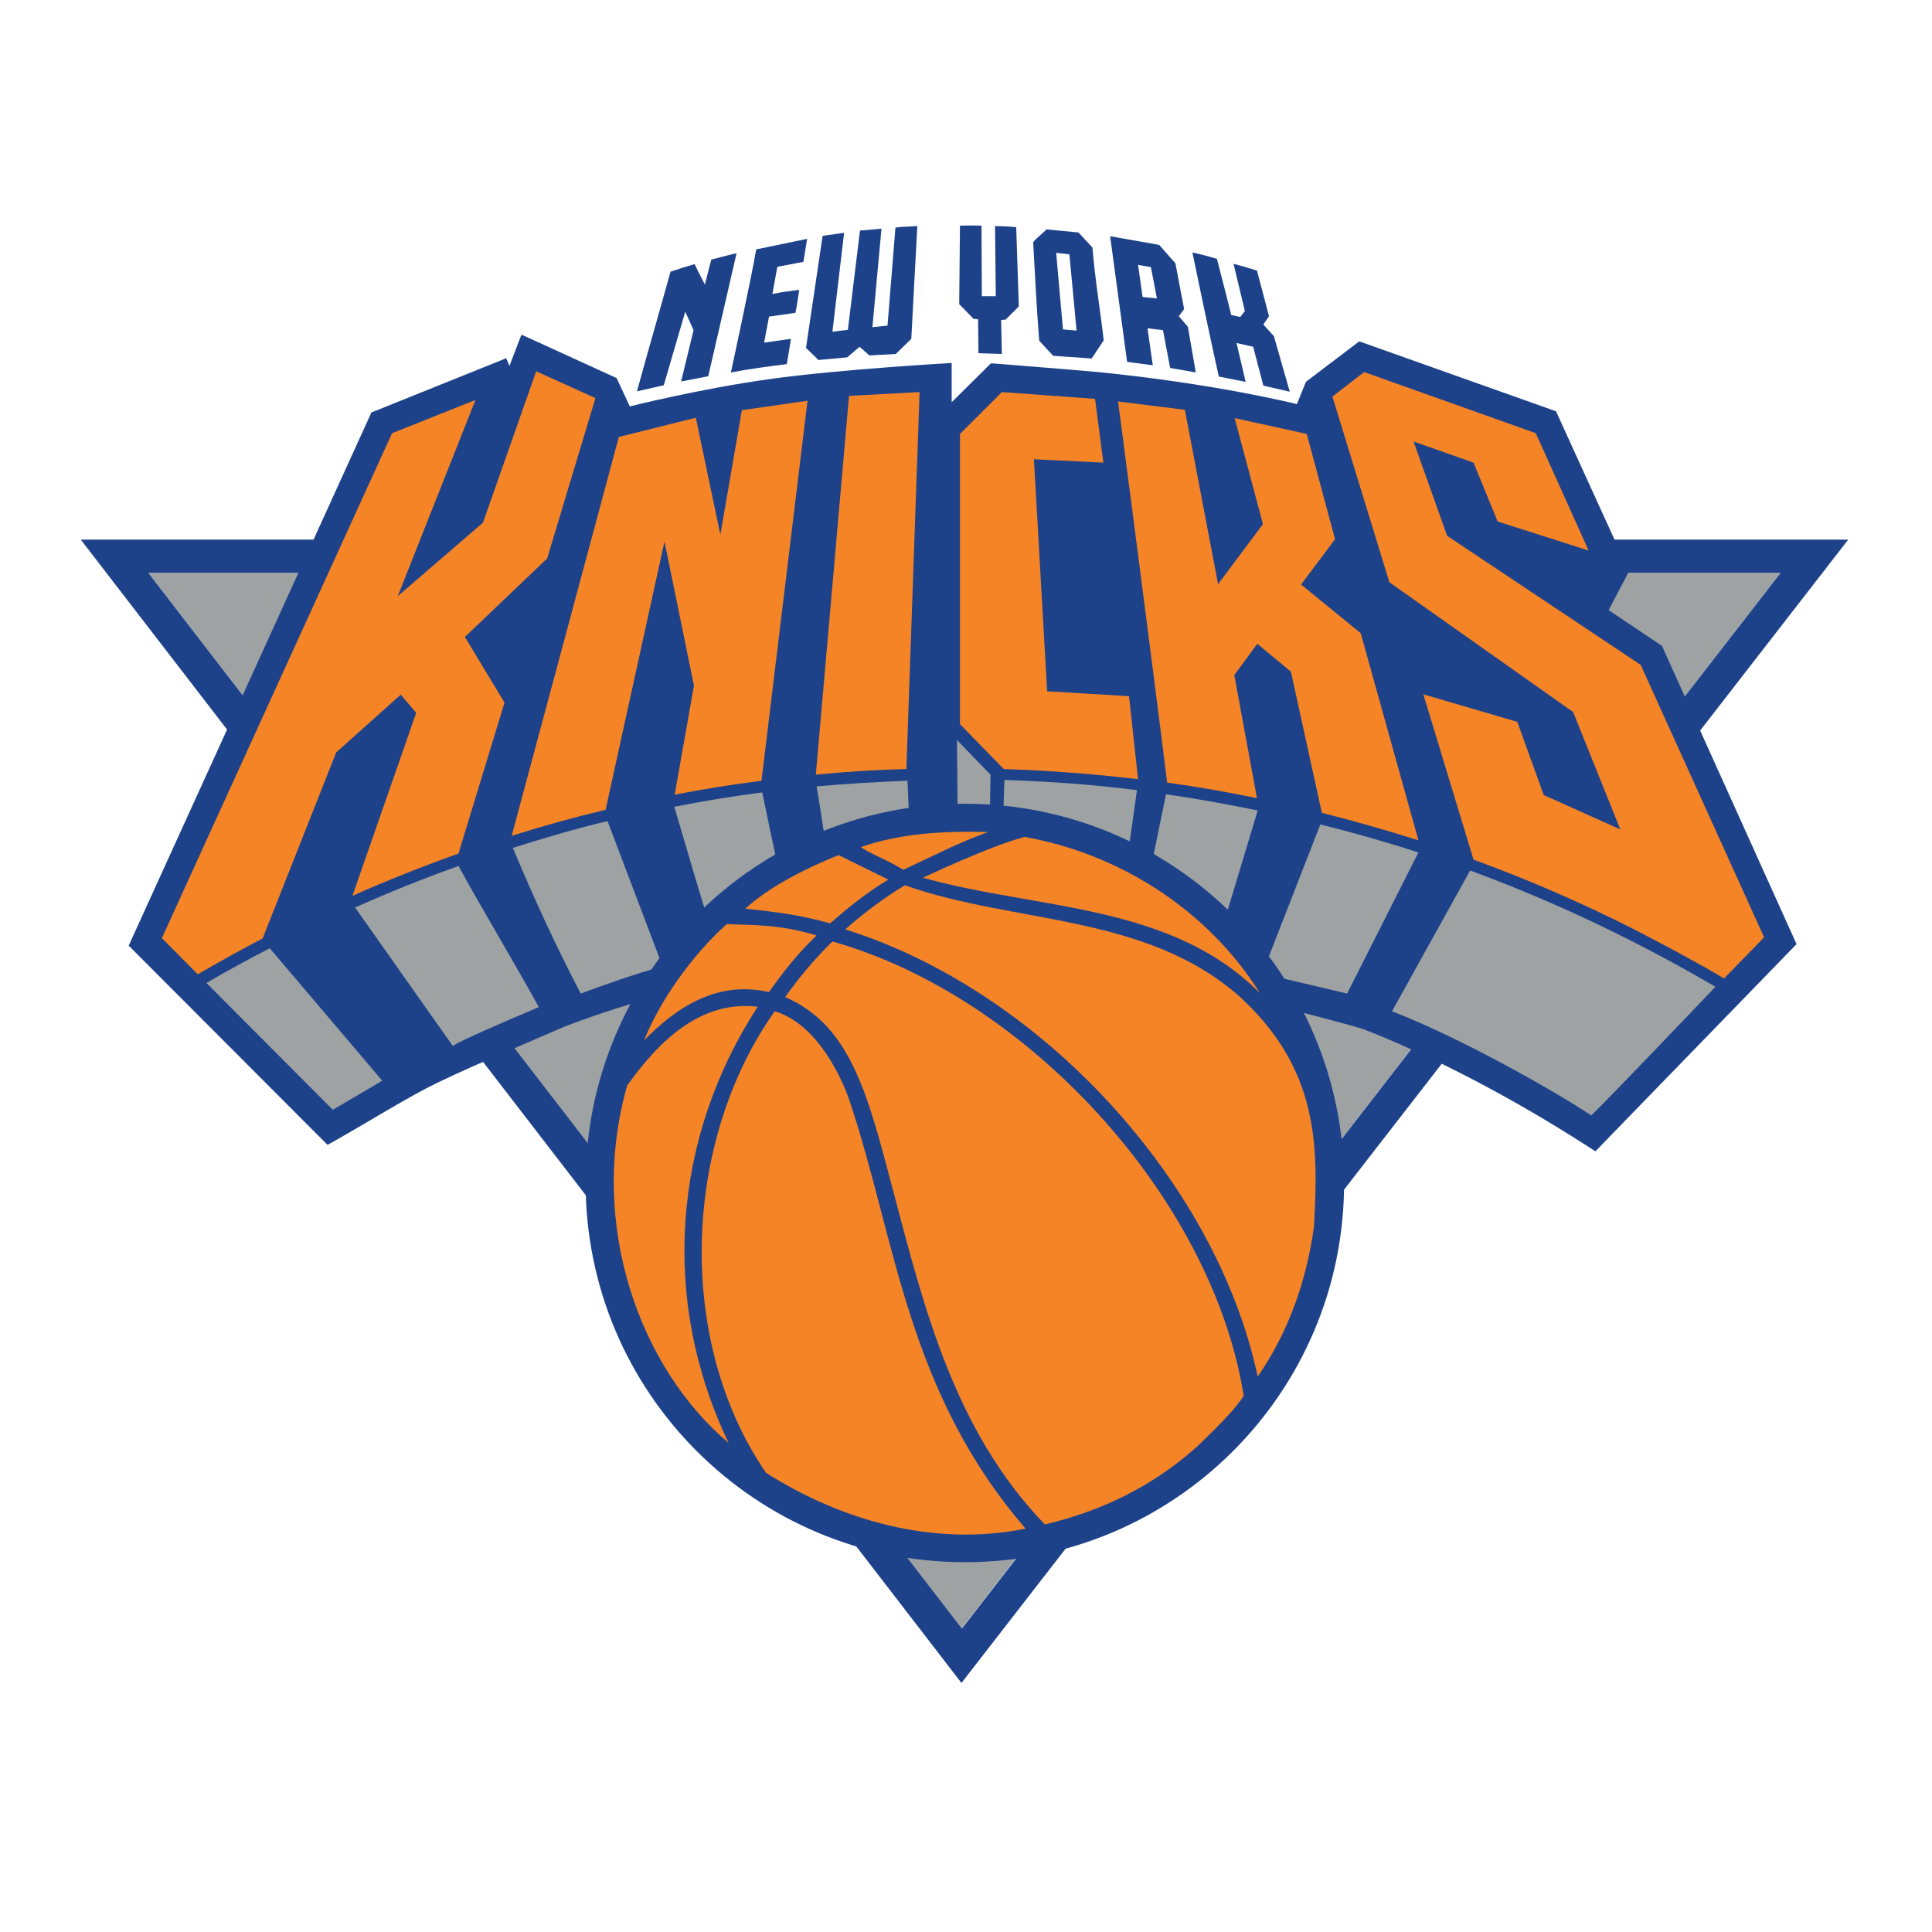 <svg width="64" height="64" viewBox="0 0 64 64" fill="none" xmlns="http://www.w3.org/2000/svg">
<rect x="0" y="0" width="64" height="64" fill="#808080" stroke="none"/>
<g clip-path="url(#clip0_1_34)">
<rect width="64" height="64" fill="white"/>
<path d="M31.85 57.737L27.637 52.275C22.288 50.513 18.562 45.675 18.212 40.038L15.6 36.65C13.113 37.725 10.637 39.413 10.637 39.413L2.812 31.55L6.112 24.312L0.2 16.663H9.588L11.4 12.7L16.05 10.825L16.562 9.425L20.325 11.15L21.225 8.025L21.837 7.825C24.812 6.838 28.25 6.3 31.762 6.275C31.863 6.275 32.975 6.287 33.013 6.287C33.138 6.287 33.688 6.312 33.688 6.312C36.663 6.45 39.45 6.95 41.987 7.787L42.612 7.987L43.438 10.975L44.8 9.95L52.413 12.662L54.25 16.675H63.688L57.725 24.375L60.975 31.5L53.025 39.688C53.025 39.688 50.112 37.562 48.112 36.775L45.712 39.862C45.438 45.625 41.513 50.688 36 52.375L31.85 57.737Z" fill="white"/>
<path d="M31.85 53.95L58.987 18.975H4.912L31.85 53.95Z" fill="#9EA2A2"/>
<path d="M2.675 17.875L31.85 55.75L61.225 17.875H2.675ZM58.987 18.975L31.863 53.95L4.912 18.975H58.987Z" fill="#1D428A"/>
<path d="M55.062 21.413L55.05 21.387L55.025 21.375L53.288 20.212L53.938 18.975L53.962 18.938L53.95 18.9L51.562 13.662L51.55 13.625L51.513 13.613L45.075 11.325L45.025 11.312L44.987 11.338L43.275 12.637L43.263 12.65L43.25 12.675L42.962 13.387C42.962 13.387 40.288 12.713 36.375 12.325C35.975 12.287 34.913 12.2 33.2 12.062L33.038 12.05L32.862 12.037H32.825L32.8 12.062L31.525 13.325V12.025C31.525 12.025 27.913 12.225 25.55 12.55C23.188 12.875 20.863 13.463 20.863 13.463L20.438 12.55L20.425 12.525L20.4 12.512L17.363 11.125L17.275 11.088L17.238 11.175L16.875 12.125L16.8 11.938L16.762 11.863L16.688 11.9L12.338 13.65L12.3 13.662L12.287 13.7L4.263 31.325L10.85 37.925L11.162 37.75C11.363 37.638 11.637 37.475 11.963 37.288C12.762 36.812 13.85 36.175 14.375 35.925L14.475 35.875C15.15 35.55 15.488 35.388 18.688 34.013L18.95 33.913C18.95 33.913 19.312 33.775 19.975 33.55C21.738 32.962 26.3 31.613 30.725 31.613H30.775C30.95 31.613 31.125 31.613 31.3 31.625C34.3 31.712 37.825 32.35 40.237 32.862C42.562 33.362 44.312 33.85 44.812 33.987L45.15 34.087C47.35 34.938 50.05 36.337 52.538 37.938L52.85 38.138L59.513 31.275L55.062 21.413Z" fill="#1D428A"/>
<path d="M54.35 22.025L47.938 17.75L46.825 14.625L48.812 15.325L49.612 17.275L52.625 18.238L50.875 14.35L45.188 12.325L44.138 13.137L46.025 19.288L52.112 23.587L53.675 27.475L51.138 26.337L50.263 23.913L47.15 23L48.812 28.475C49.325 28.663 49.837 28.863 50.337 29.062C51.725 29.625 53.075 30.238 54.4 30.925C55.312 31.4 56.225 31.887 57.112 32.413L58.438 31.05L54.35 22.025Z" fill="#F58426"/>
<path d="M11.137 24.925L13.275 23.012L13.787 23.613L11.675 29.675C12.825 29.163 14 28.7 15.188 28.275L16.712 23.275L15.4 21.1L18.125 18.5L19.725 13.188L17.762 12.3L16 17.312L13.175 19.75L15.75 13.25L12.988 14.35L5.362 31.075L6.55 32.275C7.263 31.863 7.975 31.462 8.7 31.087L11.137 24.925Z" fill="#F58426"/>
<path d="M30.462 12.988L28.125 13.113L27.025 25.663C28.012 25.562 29.025 25.5 30.025 25.475L30.462 12.988Z" fill="#F58426"/>
<path d="M37.4 23.062L34.688 22.9L34.25 15.213L36.55 15.325L36.275 13.213L33.188 12.988L31.8 14.375V23.988L33.25 25.475C34.75 25.525 36.237 25.637 37.7 25.812L37.4 23.062Z" fill="#F58426"/>
<path d="M22.012 17.938L22.988 22.712L22.35 26.325C23.3 26.137 24.25 25.988 25.225 25.863L26.75 13.275L24.575 13.588L23.863 17.712L23.05 13.838L20.5 14.475L16.95 27.688C17.975 27.363 19.012 27.075 20.062 26.825L22.012 17.938Z" fill="#F58426"/>
<path d="M40.888 22.363L41.65 21.325L42.763 22.25L43.788 26.925C44.862 27.2 45.925 27.5 46.987 27.837L45.075 20.975L43.1 19.363L44.225 17.863L43.288 14.375L40.9 13.85L41.837 17.363L40.35 19.35L39.25 13.575L37.038 13.3C37.038 13.3 38.15 21.762 38.663 25.925C39.663 26.062 40.65 26.238 41.638 26.438L40.888 22.363Z" fill="#F58426"/>
<path d="M27.363 28.05C27.363 28.05 28.288 27.512 30.125 27.312L30.062 25.863C29.05 25.9 28.05 25.962 27.05 26.05C27.15 26.613 27.275 27.45 27.363 28.05Z" fill="#9EA2A2"/>
<path d="M33.212 27.212C33.962 27.3 34.763 27.55 35.462 27.738C36.1 27.887 36.788 28.163 37.35 28.413L37.663 26.175C36.188 25.988 34.788 25.887 33.275 25.837C33.25 26.288 33.25 26.887 33.212 27.212Z" fill="#9EA2A2"/>
<path d="M23.538 30.75C24.4 30.113 24.913 29.462 25.812 28.913C25.637 28.1 25.413 27.05 25.25 26.25C24.262 26.375 23.3 26.538 22.337 26.725C22.688 27.925 23.163 29.538 23.538 30.75Z" fill="#9EA2A2"/>
<path d="M38.1 28.875C38.938 29.363 39.587 29.9 40.337 30.637L40.487 30.75L41.663 26.85C40.65 26.637 39.663 26.462 38.625 26.312L38.1 28.875Z" fill="#9EA2A2"/>
<path d="M41.812 32.25L44.625 32.913L46.987 28.238C45.9 27.887 44.85 27.587 43.737 27.312L41.812 32.25Z" fill="#9EA2A2"/>
<path d="M19.238 32.913C19.975 32.638 20.988 32.275 21.95 32.013L20.125 27.2C19.025 27.462 18.062 27.75 16.988 28.087C17.663 29.7 18.425 31.363 19.238 32.913Z" fill="#9EA2A2"/>
<path d="M15 34.65C15.162 34.513 16.75 33.825 17.85 33.362C17.025 31.863 16.025 30.212 15.188 28.688C14 29.113 12.912 29.55 11.762 30.062L15 34.65Z" fill="#9EA2A2"/>
<path d="M11.025 36.763C11.537 36.462 12.075 36.15 12.662 35.8L8.937 31.413C8.225 31.775 7.525 32.163 6.837 32.562L11.025 36.763Z" fill="#9EA2A2"/>
<path d="M46.112 33.5C48.35 34.362 51.475 36.125 52.712 36.95C53.288 36.4 56.4 33.138 56.825 32.688C54.237 31.175 51.525 29.875 48.7 28.837L46.112 33.5Z" fill="#9EA2A2"/>
<path d="M32.788 27.137L31.725 27.1L31.7 24.512L32.812 25.663L32.788 27.137Z" fill="#9EA2A2"/>
<path d="M31.962 26.625C25.025 26.625 19.4 32.25 19.4 39.188C19.4 46.125 25.025 51.75 31.962 51.75C38.9 51.75 44.525 46.125 44.525 39.188C44.525 32.25 38.9 26.625 31.962 26.625Z" fill="#1D428A"/>
<path d="M32.737 27.562C31.775 27.9 30.85 28.387 29.925 28.812C29.3 28.438 28.938 28.337 28.512 28.062C29.837 27.6 31.262 27.525 32.737 27.562Z" fill="#F58426"/>
<path d="M41.737 32.9C38.775 29.913 34.337 30.137 30.575 29.075C30.575 29.075 32.788 28.025 33.938 27.725C37.013 28.262 39.987 30.1 41.737 32.9Z" fill="#F58426"/>
<path d="M25.1 33.35C22.262 37.712 21.875 43.087 24.137 47.8C21.212 45.337 19.462 40.587 20.775 35.962C21.85 34.45 23.238 33.125 25.1 33.35Z" fill="#F58426"/>
<path d="M28.137 36.45C29.675 41.013 30.012 46.05 33.975 50.638C30.887 51.263 27.812 50.337 25.375 48.788C22.35 44.375 22.637 37.775 25.663 33.5C27.137 33.938 27.938 35.862 28.137 36.45Z" fill="#F58426"/>
<path d="M26.012 33.025C26.475 32.375 26.988 31.762 27.575 31.188C34.013 33 40.15 39.675 41.2 46.237C40.888 46.737 40.163 47.425 39.663 47.913C38.062 49.35 36.3 50.1 34.612 50.5C31.613 47.388 30.613 43.337 29.562 39.35C28.75 36.288 28.188 33.975 26.025 33.038L26.012 33.025Z" fill="#F58426"/>
<path d="M41.05 33C37.938 30.262 33.612 30.613 29.975 29.325C29.275 29.75 28.587 30.262 28 30.788C34.438 32.8 40.275 39.1 41.663 45.6C42.675 44.138 43.275 42.45 43.525 40.65C43.688 37.9 43.663 35.388 41.05 33Z" fill="#F58426"/>
<path d="M27.05 30.988C26.425 31.587 25.962 32.175 25.475 32.862H25.462C23.762 32.475 22.413 33.362 21.337 34.462C21.85 33.163 22.938 31.625 24.075 30.613C25.125 30.65 25.887 30.637 27.05 30.988Z" fill="#F58426"/>
<path d="M27.5 30.587C28.113 30.05 28.7 29.575 29.425 29.137L27.775 28.325C26.675 28.775 25.5 29.363 24.688 30.1C25.95 30.238 26.488 30.312 27.5 30.587Z" fill="#F58426"/>
<path d="M30.188 11.225L29.675 11.725L28.8 11.775L28.475 11.488L28.062 11.838L27.113 11.925L26.7 11.525L27.25 7.812L27.962 7.713L27.575 10.988L28.087 10.925L28.488 7.638L29.2 7.575L28.9 10.838L29.4 10.787L29.663 7.537C29.962 7.5 30.125 7.513 30.387 7.487L30.188 11.225Z" fill="#1D428A"/>
<path d="M32.513 7.475L32.525 9.812H32.987L32.962 7.487C32.962 7.487 33.438 7.5 33.663 7.525L33.75 10.15L33.312 10.588L33.163 10.6L33.188 11.725L32.413 11.7L32.4 10.575L32.25 10.562L31.775 10.075L31.8 7.475C32.038 7.463 32.513 7.475 32.513 7.475Z" fill="#1D428A"/>
<path d="M26.738 7.912L26.613 8.675L25.75 8.838L25.587 9.738C25.9 9.675 26.1 9.65 26.475 9.6C26.425 9.938 26.413 10.05 26.35 10.363L25.475 10.488L25.312 11.35L26.2 11.225C26.2 11.225 26.113 11.8 26.062 12.062C25.438 12.137 24.812 12.225 24.212 12.338C24.212 12.338 24.887 9.225 25.05 8.262L26.738 7.912Z" fill="#1D428A"/>
<path d="M23.462 12.463L22.562 12.637L22.975 10.938L22.7 10.325L21.988 12.762L21.1 12.963C21.462 11.637 21.85 10.312 22.212 9C22.512 8.9 22.738 8.825 23.012 8.75C23.113 8.975 23.35 9.425 23.35 9.425L23.562 8.6C23.562 8.6 24.125 8.45 24.4 8.387L23.462 12.463Z" fill="#1D428A"/>
<path d="M36.188 8.2C36.275 9.262 36.45 10.287 36.562 11.275L36.163 11.875L34.888 11.787L34.425 11.287C34.337 10.2 34.288 9.113 34.225 8.025C34.337 7.875 34.525 7.75 34.663 7.6L35.725 7.7L36.188 8.2ZM34.987 8.375L35.212 10.912L35.663 10.95L35.425 8.425L34.987 8.375Z" fill="#1D428A"/>
<path d="M40.312 8.575C40.475 9.188 40.788 10.438 40.788 10.438L41.087 10.5L41.237 10.3L40.862 8.738C40.862 8.738 41.237 8.838 41.638 8.963L42.038 10.475L41.85 10.75L42.2 11.137L42.725 12.975L41.85 12.775L41.513 11.488L40.962 11.363L41.263 12.65L40.375 12.475C40.062 11.088 39.5 8.363 39.5 8.363C39.5 8.363 39.962 8.463 40.312 8.575Z" fill="#1D428A"/>
<path d="M38.938 8.725L39.225 10.238L39.05 10.475L39.35 10.825L39.612 12.338L38.763 12.188L38.525 10.938L38.013 10.875L38.188 12.1L37.337 11.988L36.775 7.825L38.4 8.113L38.938 8.725ZM37.7 8.775L37.85 9.838L38.325 9.887L38.125 8.85L37.7 8.775Z" fill="#1D428A"/>
</g>
<defs>
<clipPath id="clip0_1_34">
<rect width="64" height="64" fill="white"/>
</clipPath>
</defs>
</svg>
